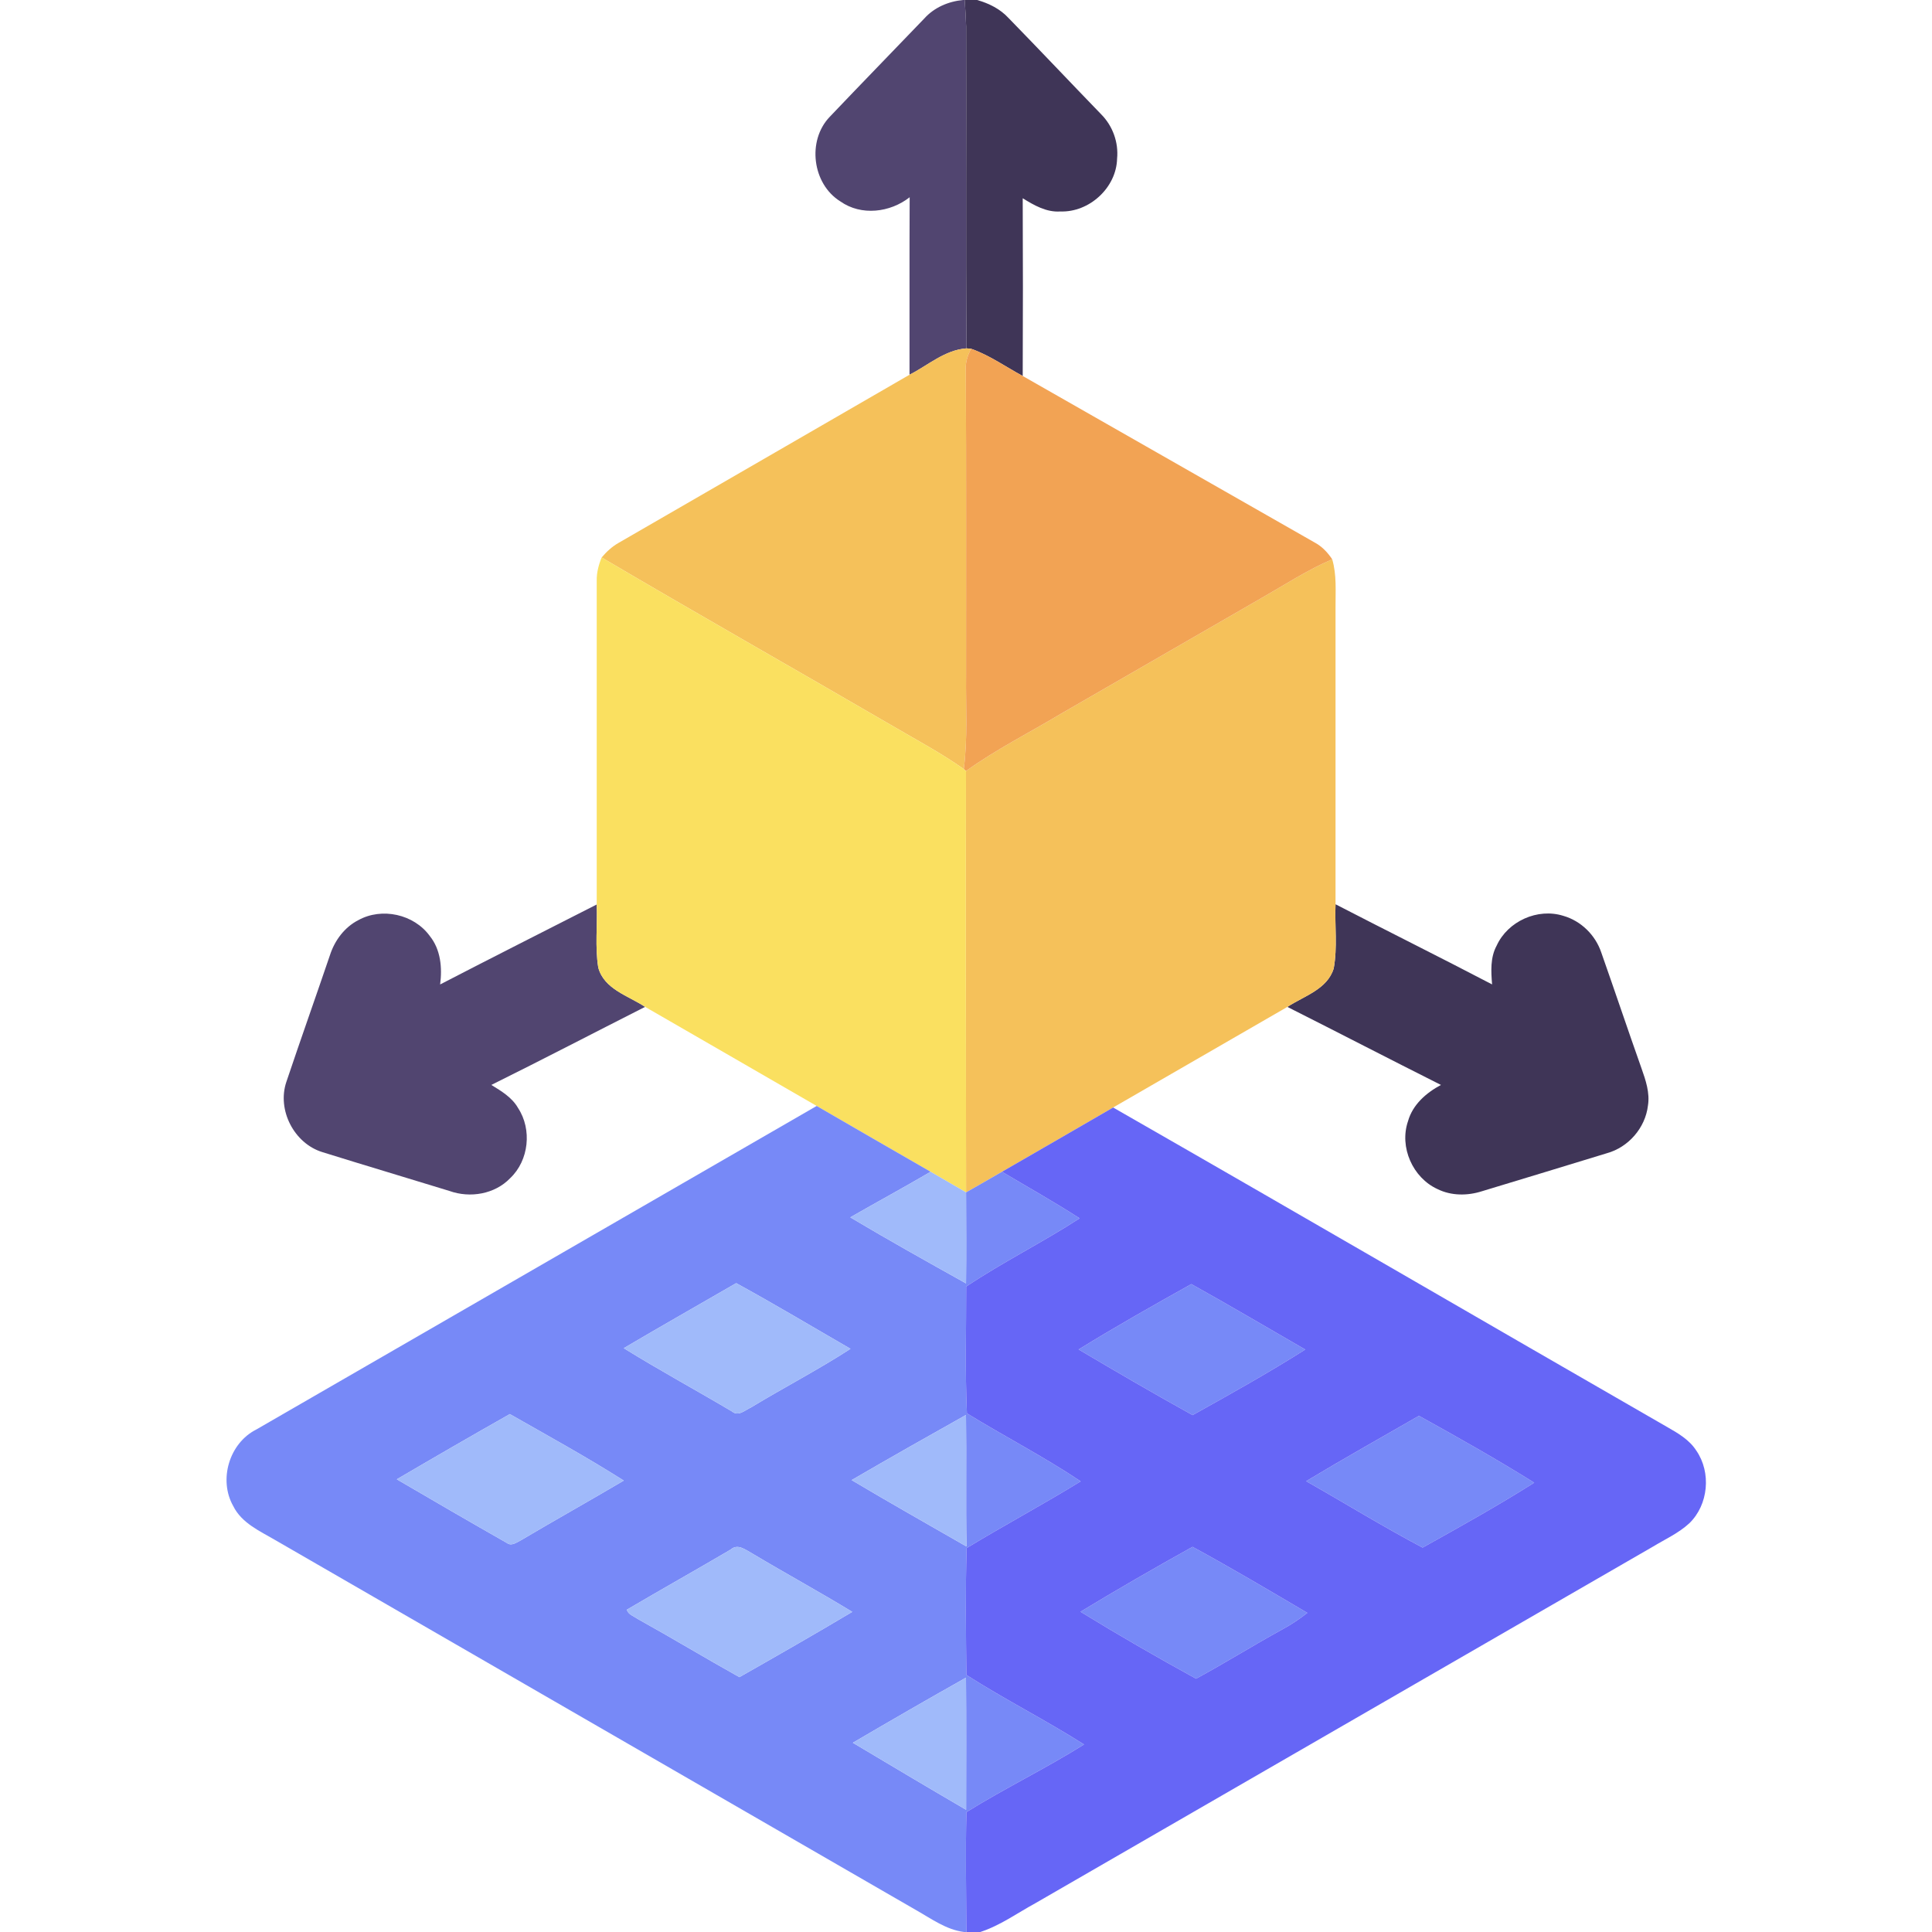 <?xml version="1.0" encoding="UTF-8" ?>
<!DOCTYPE svg PUBLIC "-//W3C//DTD SVG 1.1//EN" "http://www.w3.org/Graphics/SVG/1.1/DTD/svg11.dtd">
<svg width="512pt" height="512pt" viewBox="0 0 512 512" version="1.1" xmlns="http://www.w3.org/2000/svg">
<g id="#514570ff">
<path fill="#514570" opacity="1.00" d=" M 255.25 0.00 L 255.65 0.00 C 255.81 2.33 255.97 4.67 256.04 7.01 C 256.12 35.45 255.91 63.89 256.14 92.32 C 250.40 92.73 245.96 96.80 241.03 99.31 C 241.06 83.63 240.99 67.95 241.07 52.27 C 235.90 56.34 228.24 57.28 222.71 53.38 C 215.26 48.76 213.82 37.28 219.89 30.96 C 228.19 22.23 236.59 13.61 244.93 4.92 C 247.57 1.97 251.35 0.36 255.25 0.00 Z" />
<path fill="#514570" opacity="1.00" d=" M 116.64 260.89 C 130.43 253.75 144.30 246.75 158.14 239.70 C 158.35 245.25 157.66 250.88 158.54 256.39 C 160.08 262.17 166.51 263.88 170.96 266.83 C 157.37 273.72 143.86 280.75 130.21 287.52 C 132.86 289.15 135.70 290.83 137.29 293.63 C 141.03 299.32 140.17 307.53 135.20 312.23 C 131.12 316.48 124.57 317.57 119.12 315.62 C 107.89 312.16 96.63 308.82 85.42 305.32 C 77.93 303.01 73.37 294.15 75.89 286.71 C 79.66 275.49 83.63 264.33 87.44 253.13 C 88.69 249.24 91.29 245.73 94.96 243.85 C 101.20 240.39 109.70 242.27 113.89 248.04 C 116.80 251.65 117.22 256.46 116.64 260.89 Z" />
</g>
<g id="#3f3557ff">
<path fill="#3f3557" opacity="1.00" d=" M 255.65 0.00 L 258.94 0.00 C 262.05 0.88 265.03 2.35 267.25 4.75 C 275.50 13.20 283.60 21.80 291.82 30.29 C 294.88 33.37 296.46 37.73 296.04 42.06 C 295.85 49.76 288.66 56.32 281.01 56.04 C 277.32 56.30 274.05 54.41 271.03 52.54 C 271.10 68.24 271.10 83.94 271.03 99.64 C 266.49 97.19 262.23 94.14 257.33 92.42 C 257.03 92.39 256.43 92.35 256.14 92.32 C 255.91 63.89 256.12 35.45 256.04 7.01 C 255.97 4.67 255.81 2.33 255.65 0.00 Z" />
<path fill="#3f3557" opacity="1.00" d=" M 353.93 239.64 C 367.73 246.78 381.65 253.68 395.42 260.88 C 395.14 257.43 394.91 253.76 396.63 250.60 C 399.58 244.13 407.50 240.56 414.31 242.71 C 418.99 244.05 422.80 247.81 424.35 252.41 C 427.95 262.63 431.39 272.90 435.01 283.11 C 436.13 286.27 437.27 289.61 436.72 293.01 C 436.02 298.90 431.56 304.03 425.86 305.61 C 414.81 309.00 403.75 312.35 392.70 315.70 C 388.88 316.92 384.59 316.92 380.95 315.12 C 374.38 312.12 370.78 303.99 373.14 297.12 C 374.38 292.72 377.97 289.60 381.87 287.52 C 368.27 280.69 354.76 273.69 341.17 266.84 C 345.56 263.95 351.76 262.20 353.45 256.64 C 354.47 251.04 353.70 245.30 353.93 239.64 Z" />
</g>
<g id="#f5c15aff">
<path fill="#f5c15a" opacity="1.00" d=" M 241.03 99.31 C 245.96 96.80 250.40 92.73 256.14 92.32 C 256.43 92.35 257.03 92.39 257.33 92.42 C 256.47 94.15 255.81 95.99 255.95 97.97 C 256.10 124.97 255.99 151.98 256.02 178.98 C 255.92 187.26 256.49 195.57 255.41 203.81 C 249.43 199.58 242.95 196.14 236.64 192.44 C 210.94 177.49 185.06 162.83 159.44 147.74 C 160.72 146.22 162.20 144.85 163.93 143.87 C 189.65 129.04 215.33 114.15 241.03 99.31 Z" />
<path fill="#f5c15a" opacity="1.00" d=" M 334.39 158.44 C 340.55 154.93 346.51 151.02 353.05 148.22 C 354.28 152.38 353.90 156.74 353.93 161.02 C 353.92 187.23 353.92 213.43 353.93 239.64 C 353.70 245.30 354.47 251.04 353.45 256.64 C 351.76 262.20 345.56 263.95 341.17 266.84 C 325.77 275.71 310.39 284.62 294.99 293.50 C 285.19 299.22 275.34 304.84 265.53 310.53 C 262.36 312.36 259.20 314.19 256.02 315.99 C 255.99 278.77 255.92 241.55 256.00 204.33 C 263.98 198.59 272.78 194.18 281.18 189.14 C 298.91 178.89 316.65 168.68 334.39 158.44 Z" />
</g>
<g id="#f2a354ff">
<path fill="#f2a354" opacity="1.00" d=" M 255.95 97.97 C 255.81 95.99 256.47 94.15 257.33 92.42 C 262.23 94.14 266.49 97.19 271.03 99.64 C 296.79 114.34 322.57 129.02 348.33 143.73 C 350.29 144.76 351.84 146.39 353.05 148.22 C 346.51 151.02 340.55 154.93 334.39 158.44 C 316.65 168.68 298.91 178.89 281.18 189.14 C 272.78 194.18 263.98 198.59 256.00 204.33 C 255.86 204.20 255.56 203.94 255.41 203.81 C 256.49 195.57 255.92 187.26 256.02 178.98 C 255.99 151.98 256.10 124.97 255.95 97.97 Z" />
</g>
<g id="#fae060ff">
<path fill="#fae060" opacity="1.00" d=" M 159.44 147.74 C 185.06 162.83 210.94 177.49 236.64 192.44 C 242.95 196.14 249.43 199.58 255.41 203.81 C 255.56 203.94 255.86 204.20 256.00 204.33 C 255.92 241.55 255.99 278.77 256.02 315.99 C 252.90 314.16 249.77 312.34 246.63 310.53 C 236.57 304.72 226.47 298.94 216.43 293.09 C 201.29 284.31 186.11 275.59 170.96 266.83 C 166.51 263.88 160.08 262.17 158.54 256.39 C 157.66 250.88 158.35 245.25 158.14 239.70 C 158.15 211.11 158.15 182.52 158.14 153.93 C 158.09 151.79 158.64 149.70 159.44 147.74 Z" />
</g>
<g id="#7789f7ff">
<path fill="#7789f7" opacity="1.00" d=" M 216.43 293.09 C 226.47 298.94 236.57 304.72 246.63 310.53 C 239.59 314.66 232.41 318.54 225.34 322.61 C 235.45 328.63 245.73 334.37 256.01 340.11 C 256.10 332.07 256.04 324.03 256.02 315.99 C 259.20 314.19 262.36 312.36 265.53 310.53 C 272.40 314.62 279.39 318.53 286.11 322.87 C 276.29 329.24 265.77 334.45 256.05 340.95 C 256.07 352.15 255.74 363.36 256.24 374.55 C 266.21 380.69 276.66 386.05 286.39 392.57 C 276.45 398.69 266.14 404.20 256.16 410.26 C 255.84 421.46 255.98 432.67 256.10 443.88 C 266.28 450.38 277.08 455.83 287.28 462.30 C 277.12 468.67 266.29 473.90 256.11 480.23 C 255.85 490.82 256.05 501.41 256.10 512.00 L 255.50 512.00 C 250.74 511.40 246.84 508.49 242.79 506.21 C 186.18 473.52 129.58 440.82 72.97 408.15 C 68.85 405.74 64.04 403.64 61.81 399.12 C 57.86 392.15 60.76 382.43 67.93 378.83 C 117.43 350.25 166.93 321.66 216.43 293.09 M 165.31 357.28 C 174.74 363.13 184.50 368.42 194.04 374.08 C 195.69 375.47 197.49 373.66 199.02 372.99 C 207.74 367.69 216.83 363.00 225.39 357.45 C 215.31 351.63 205.32 345.64 195.10 340.05 C 185.17 345.79 175.20 351.45 165.31 357.28 M 105.16 392.03 C 114.84 397.70 124.55 403.33 134.30 408.88 C 135.56 409.86 136.90 408.75 138.04 408.19 C 147.08 402.84 156.25 397.71 165.30 392.37 C 155.46 386.13 145.23 380.51 135.11 374.75 C 125.08 380.43 115.10 386.20 105.16 392.03 M 225.70 392.24 C 235.77 398.24 245.98 403.99 256.13 409.83 C 255.92 398.22 256.15 386.60 256.00 374.98 C 245.86 380.67 235.74 386.39 225.70 392.24 M 193.65 410.65 C 184.51 416.02 175.26 421.21 166.12 426.59 C 166.48 427.90 167.97 428.30 168.97 429.02 C 178.03 434.05 186.91 439.41 195.95 444.46 C 205.96 438.77 215.96 433.06 225.85 427.16 C 217.11 421.83 208.11 416.93 199.33 411.68 C 197.59 410.75 195.53 408.97 193.65 410.65 M 226.02 461.85 C 236.00 467.81 245.99 473.75 256.03 479.61 C 256.04 467.94 256.09 456.27 256.00 444.60 C 245.95 450.25 235.97 456.02 226.02 461.85 Z" />
<path fill="#7789f7" opacity="1.00" d=" M 285.85 357.62 C 295.64 351.58 305.67 345.91 315.72 340.30 C 325.86 345.94 335.85 351.85 345.90 357.64 C 336.18 363.80 326.10 369.42 316.05 375.02 C 305.89 369.39 295.85 363.53 285.85 357.62 Z" />
<path fill="#7789f7" opacity="1.00" d=" M 346.15 392.53 C 356.01 386.59 366.06 380.95 376.04 375.21 C 386.33 380.91 396.61 386.69 406.58 392.93 C 396.95 399.02 386.96 404.58 377.01 410.13 C 366.54 404.60 356.45 398.37 346.15 392.53 Z" />
<path fill="#7789f7" opacity="1.00" d=" M 286.35 427.13 C 296.13 421.20 306.04 415.48 316.04 409.93 C 326.32 415.52 336.39 421.49 346.46 427.43 C 344.36 429.07 342.14 430.57 339.78 431.83 C 332.10 436.05 324.67 440.70 316.97 444.87 C 306.63 439.20 296.40 433.30 286.35 427.13 Z" />
</g>
<g id="#6666f6ff">
<path fill="#6666f6" opacity="1.00" d=" M 265.53 310.53 C 275.34 304.84 285.19 299.22 294.99 293.50 C 344.02 321.57 392.84 350.00 441.81 378.17 C 444.69 379.81 447.71 381.56 449.54 384.43 C 453.54 390.21 452.77 398.78 447.69 403.68 C 444.85 406.31 441.28 407.91 438.00 409.90 C 383.43 441.38 328.90 472.92 274.33 504.40 C 269.53 507.02 265.03 510.30 259.78 512.00 L 256.10 512.00 C 256.05 501.41 255.85 490.82 256.11 480.23 C 266.29 473.90 277.12 468.67 287.28 462.30 C 277.08 455.83 266.28 450.38 256.10 443.88 C 255.98 432.67 255.84 421.46 256.16 410.26 C 266.14 404.20 276.45 398.69 286.39 392.57 C 276.66 386.05 266.21 380.69 256.24 374.55 C 255.74 363.36 256.07 352.15 256.05 340.95 C 265.77 334.45 276.29 329.24 286.11 322.87 C 279.39 318.53 272.40 314.62 265.53 310.53 M 285.85 357.62 C 295.85 363.53 305.89 369.39 316.05 375.02 C 326.10 369.42 336.18 363.80 345.90 357.64 C 335.85 351.85 325.86 345.94 315.72 340.30 C 305.67 345.91 295.64 351.58 285.85 357.62 M 346.15 392.53 C 356.45 398.37 366.54 404.60 377.01 410.13 C 386.96 404.58 396.95 399.02 406.58 392.93 C 396.61 386.69 386.33 380.91 376.04 375.21 C 366.06 380.95 356.01 386.59 346.15 392.53 M 286.35 427.13 C 296.40 433.30 306.63 439.20 316.97 444.87 C 324.67 440.70 332.10 436.05 339.78 431.83 C 342.14 430.57 344.36 429.07 346.46 427.43 C 336.39 421.49 326.32 415.52 316.04 409.93 C 306.04 415.48 296.13 421.20 286.35 427.13 Z" />
</g>
<g id="#a0bafaff">
<path fill="#a0bafa" opacity="1.00" d=" M 246.63 310.53 C 249.77 312.34 252.90 314.16 256.02 315.99 C 256.04 324.03 256.10 332.07 256.01 340.11 C 245.73 334.37 235.45 328.63 225.34 322.61 C 232.41 318.54 239.59 314.66 246.63 310.53 Z" />
<path fill="#a0bafa" opacity="1.00" d=" M 165.31 357.28 C 175.20 351.45 185.17 345.79 195.10 340.05 C 205.32 345.64 215.31 351.63 225.39 357.45 C 216.83 363.00 207.74 367.69 199.02 372.99 C 197.49 373.66 195.69 375.47 194.04 374.08 C 184.50 368.42 174.74 363.13 165.31 357.28 Z" />
<path fill="#a0bafa" opacity="1.00" d=" M 105.16 392.03 C 115.10 386.20 125.08 380.43 135.11 374.75 C 145.23 380.51 155.46 386.13 165.30 392.37 C 156.25 397.71 147.08 402.84 138.04 408.19 C 136.90 408.75 135.56 409.86 134.30 408.88 C 124.55 403.33 114.84 397.70 105.16 392.03 Z" />
<path fill="#a0bafa" opacity="1.00" d=" M 225.70 392.24 C 235.74 386.39 245.86 380.67 256.00 374.98 C 256.15 386.60 255.92 398.22 256.13 409.83 C 245.98 403.99 235.77 398.24 225.70 392.24 Z" />
<path fill="#a0bafa" opacity="1.00" d=" M 193.65 410.65 C 195.53 408.97 197.59 410.75 199.33 411.68 C 208.11 416.93 217.11 421.83 225.85 427.16 C 215.96 433.06 205.96 438.77 195.95 444.46 C 186.91 439.41 178.03 434.05 168.97 429.02 C 167.97 428.30 166.48 427.90 166.12 426.59 C 175.26 421.21 184.51 416.02 193.65 410.65 Z" />
<path fill="#a0bafa" opacity="1.00" d=" M 226.02 461.85 C 235.97 456.02 245.95 450.25 256.00 444.60 C 256.09 456.27 256.04 467.94 256.03 479.61 C 245.99 473.75 236.00 467.81 226.02 461.85 Z" />
</g>
</svg>
